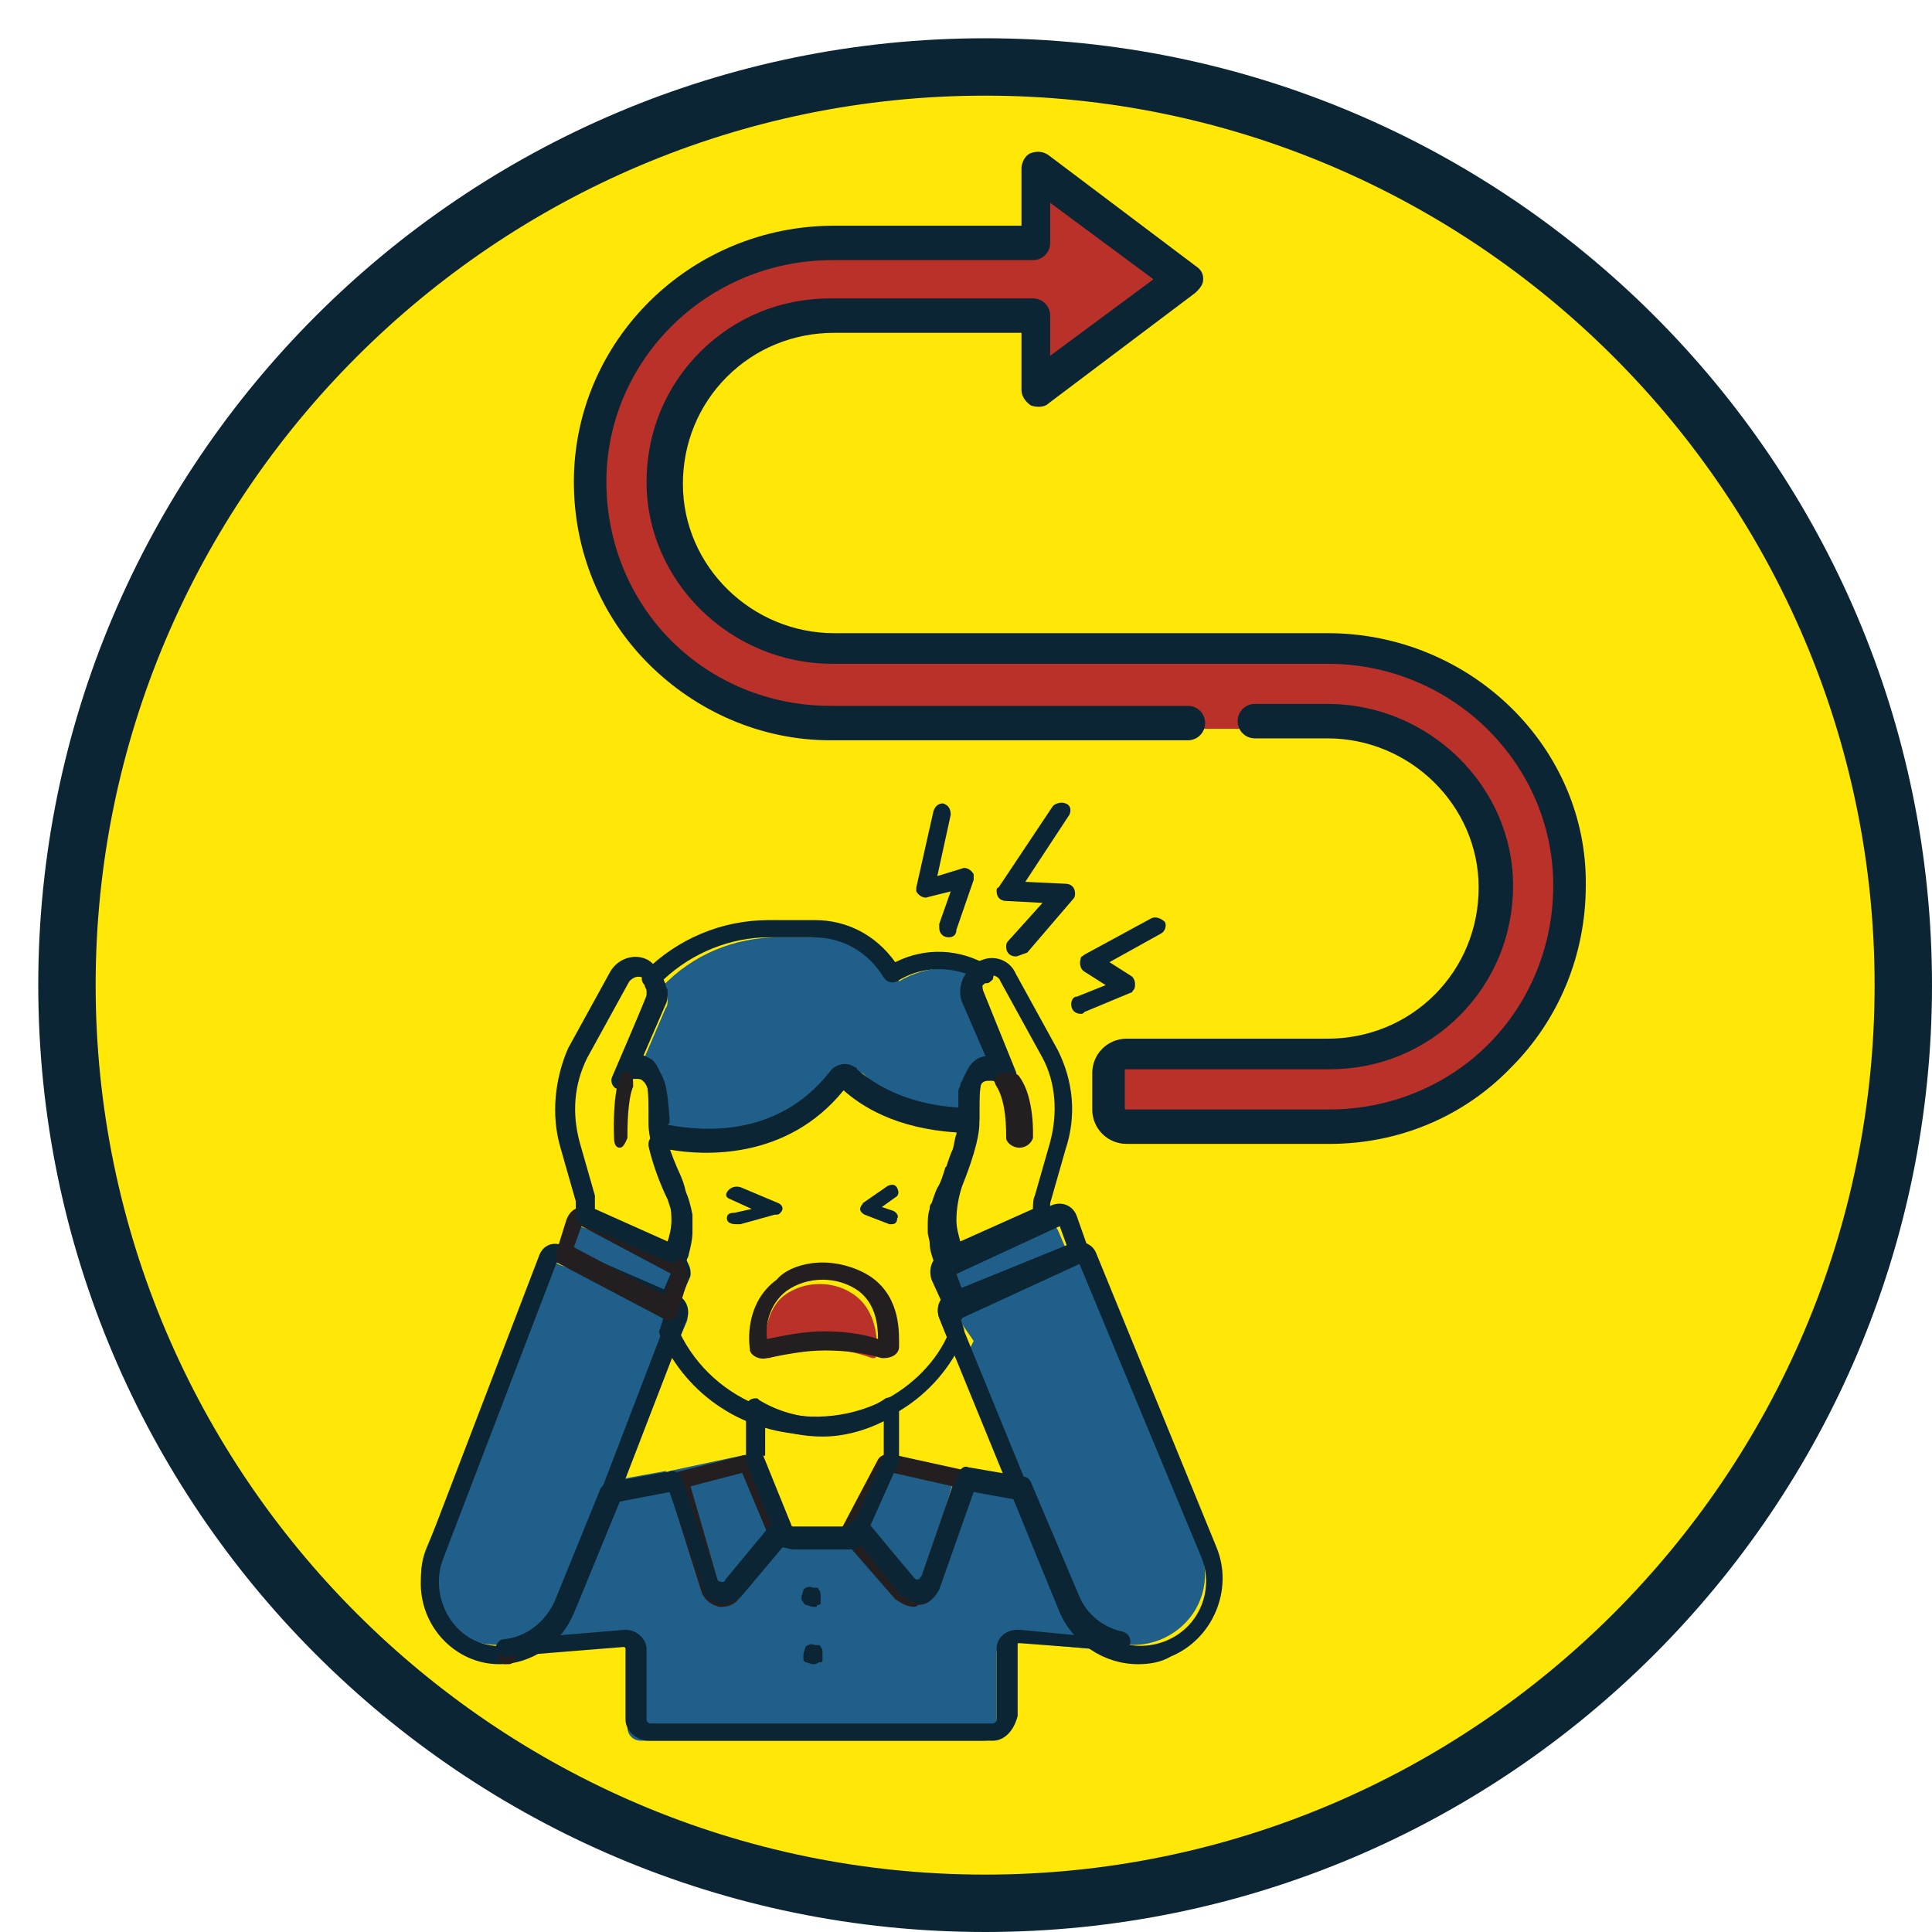 <?xml version="1.0" encoding="utf-8"?>
<!-- Generator: Adobe Illustrator 25.0.0, SVG Export Plug-In . SVG Version: 6.00 Build 0)  -->
<svg version="1.1" id="Layer_1" xmlns="http://www.w3.org/2000/svg" xmlns:xlink="http://www.w3.org/1999/xlink" x="0px" y="0px"
	 viewBox="0 0 101 101" style="enable-background:new 0 0 101 101;" xml:space="preserve">
<style type="text/css">
	.st0{fill:none;}
	.st1{fill-rule:evenodd;clip-rule:evenodd;fill:#FFE808;}
	.st2{fill:#0C2534;}
	.st3{fill-rule:evenodd;clip-rule:evenodd;fill:#205F89;}
	.st4{fill-rule:evenodd;clip-rule:evenodd;fill:#0C2534;}
	.st5{fill-rule:evenodd;clip-rule:evenodd;fill:#231F20;}
	.st6{fill-rule:evenodd;clip-rule:evenodd;fill:#B93128;}
</style>
<g>
	<rect y="0" class="st0" width="101" height="101"/>
</g>
<g transform="translate(37 -318)">
	<g>
		<path class="st1" d="M-33.5,369.5c0-26.5,21.5-48,48-48s48,21.5,48,48s-21.5,48-48,48S-33.5,396-33.5,369.5z"/>
		<path class="st2" d="M14.5,419c-27.3,0-49.5-22.2-49.5-49.5c0-27.3,22.2-49.5,49.5-49.5c27.3,0,49.5,22.2,49.5,49.5
			C64,396.8,41.8,419,14.5,419z M14.5,323c-25.6,0-46.5,20.9-46.5,46.5c0,25.6,20.9,46.5,46.5,46.5c25.6,0,46.5-20.9,46.5-46.5
			C61,343.9,40.1,323,14.5,323z"/>
	</g>
	<g>
		<path class="st3" d="M14.1,377L14.1,377c0-0.2,0-0.3,0-0.5c0-0.1,0-0.2,0-0.3c0-0.2,0-0.3,0-0.4c0-0.1,0-0.2,0-0.3
			c0-0.1,0-0.2,0.1-0.2c0.2-0.5,0.4-0.8,1-0.8c0.1,0,0.1,0,0.2,0c0.2,0.1,0.3,0.2,0.4,0.3c0,0.1,0.1,0.1,0.1,0.2l-0.9-2.1l-0.9-2.1
			c-0.2-0.5,0-1.1,0.5-1.4c0.1,0,0.1,0,0.2-0.1c-1.5-0.9-3.3-0.9-4.8,0c-0.9-1.4-2.4-2.3-4.1-2.3H3.7c-2.3,0-4.5,0.9-6.1,2.6
			c0.2,0.2,0.3,0.4,0.3,0.7v0c0,0.1,0,0.3-0.1,0.4l-1.8,4.2c0.1-0.3,0.4-0.4,0.7-0.5c1.2-0.1,1.2,1.5,1.2,2.8c0,0.1,0,0.2,0,0.3
			c0,0.1,0,0.2,0,0.3l0,0c0.1-0.1,0.2-0.1,0.4-0.1c1.5,0.3,6,0.9,9-2.9c0.2-0.2,0.4-0.2,0.6-0.1c0,0,0,0,0,0c0.7,0.7,2.5,2,5.9,2.1
			C14,376.9,14,376.9,14.1,377z"/>
	</g>
	<g>
		<path class="st3" d="M23.7,403.7L23.7,403.7c1.9-0.8,2.8-2.9,2-4.8l0,0l-5.9-14.6c-0.1-0.2-0.4-0.4-0.6-0.2l-5.9,2.4
			c-0.2,0.1-0.4,0.4-0.3,0.6l5.9,14.6C19.7,403.6,21.8,404.5,23.7,403.7L23.7,403.7z"/>
	</g>
	<g>
		<path class="st3" d="M-12.5,403.7L-12.5,403.7c-2-0.8-3-2.9-2.2-4.8l0,0l6.3-14.6c0.1-0.2,0.4-0.4,0.6-0.2l6.4,2.4
			c0.3,0.1,0.4,0.4,0.3,0.6l-6.3,14.6C-8.2,403.6-10.5,404.5-12.5,403.7L-12.5,403.7z"/>
	</g>
	<g>
		<path class="st3" d="M18.3,401.9l-2.5-6.4L13,395l-1.9,5.9c-0.2,0.4-0.6,0.6-0.9,0.4c-0.1,0-0.2-0.1-0.3-0.2l-2.5-3.2l0,0
			c-0.1,0.3-0.4,0.5-0.7,0.5H3.9c-0.3,0-0.5-0.1-0.7-0.4L0.9,401c-0.3,0.3-0.7,0.4-1,0.1c-0.1-0.1-0.2-0.2-0.2-0.3l-1.9-5.9
			l-3.3,0.6l-2.4,6.3c-0.5,1.3-1.7,2.2-3,2.4l6.1-0.5c0.3,0,0.6,0.2,0.6,0.6c0,0,0,0,0,0.1v3.9c0,0.4,0.3,0.7,0.7,0.7l0,0h17.9
			c0.4,0,0.7-0.3,0.7-0.7l0,0v-3.9c0-0.3,0.3-0.6,0.6-0.6c0,0,0,0,0.1,0l5.3,0.5C19.8,403.9,18.8,403.1,18.3,401.9z"/>
	</g>
	<g>
		<path class="st1" d="M13,386.8c-0.1-0.3,0-0.5,0.3-0.6l0,0h0l-0.2-0.6l-0.3-0.9c-0.1-0.3,0-0.5,0.3-0.6l0,0
			c-0.1-0.4-0.3-0.8-0.3-1.2c0-0.2-0.1-0.4-0.1-0.6l0,0c0-0.1,0-0.2,0-0.3c0-0.3,0-0.5,0.1-0.8c0-0.1,0-0.2,0.1-0.3
			c0.1-0.3,0.2-0.5,0.3-0.8c0.1-0.3,0.3-0.7,0.4-1.1c0-0.1,0.1-0.2,0.1-0.2c0.1-0.3,0.2-0.6,0.3-0.9c0.1-0.3,0.2-0.7,0.2-1
			c0-0.2,0-0.3,0-0.5c0,0,0,0,0,0c0,0-0.1,0-0.1,0c-3.4-0.1-5.2-1.5-5.9-2.2c-0.2-0.2-0.4-0.2-0.6,0c0,0,0,0,0,0c-3,3.9-7.5,3.4-9,3
			c-0.1,0-0.3,0-0.3,0.1c0.1,0.9,0.6,2,0.9,2.8c0.2,0.4,0.3,0.8,0.3,1.2c0,0.1,0,0.2,0,0.2c0,0.1,0,0.1,0,0.2c0,0.2,0,0.3,0,0.5l0,0
			c0,0.4-0.1,0.8-0.2,1.2c-0.1,0.2-0.1,0.4-0.2,0.6l0,0c0.3,0.1,0.4,0.4,0.3,0.6l0,0l-0.6,1.5h0c0.2,0.1,0.3,0.4,0.3,0.6l-0.3,1.1
			c1.3,3.1,4.3,5.1,7.6,5.2l0,0c3.2,0,6.1-1.9,7.5-4.9L13,386.8z"/>
	</g>
	<g>
		<path class="st3" d="M12.3,384.1l5.4-2c0.3-0.1,0.5,0,0.6,0.2l0.6,1.4l-6.4,2.4l-0.6-1.4C11.9,384.4,12.1,384.2,12.3,384.1
			L12.3,384.1z"/>
	</g>
	<g>
		<path class="st3" d="M13,394.9l-1.7,5.7c-0.1,0.4-0.5,0.5-0.8,0.4c-0.1,0-0.2-0.1-0.3-0.2L8,397.6l1.6-3.6L13,394.9z"/>
	</g>
	<g>
		<path class="st3" d="M0.1,400.6c0.2,0.4,0.6,0.5,1,0.4c0.1,0,0.2-0.1,0.3-0.2l2.6-3c0,0,0-0.1-0.1-0.1L2.2,394l0,0l-4.2,0.9l0,0
			L0.1,400.6z"/>
	</g>
	<g>
		<path class="st3" d="M-1.3,384.1l-5.4-2c-0.3-0.1-0.5,0-0.6,0.2l-0.6,1.4l6.4,2.4l0.6-1.4C-0.9,384.4-1.1,384.2-1.3,384.1
			L-1.3,384.1z"/>
	</g>
	<g>
		<path class="st1" d="M12.4,380.3c0.4-0.9,1-2.2,1-3.1c0.1-1.4-0.1-3.1,1.3-3.1c0.3,0,0.6,0.2,0.8,0.5l-1.9-4.1
			c-0.3-0.5,0-1.1,0.6-1.4c0.5-0.2,1.2,0,1.4,0.4l2.5,4c0.8,1.5,1,3.2,0.5,4.8l-1,2.8c-0.1,0.3-0.1,0.6,0,0.9l-5.3,2
			c-0.2-0.5-0.4-1.1-0.4-1.7l0,0C12,381.6,12.1,380.9,12.4,380.3z"/>
	</g>
	<g>
		<path class="st1" d="M5.9,392.9L5.9,392.9c-1.3,0-2.7-0.3-3.9-0.8v2.2l1.7,3.3c0.1,0.3,0.4,0.4,0.8,0.4h2.9c0.3,0,0.6-0.2,0.8-0.4
			l1.9-3.3V392C8.7,392.6,7.3,392.9,5.9,392.9z"/>
	</g>
	<g>
		<path class="st1" d="M-1.4,380.3c-0.4-0.9-0.9-2.2-0.9-3.1c-0.1-1.4,0.1-3.1-1.1-3.1c-0.3,0-0.5,0.2-0.7,0.5l1.6-4.1
			c0.2-0.5,0-1.1-0.5-1.4c-0.5-0.2-1,0-1.2,0.4l-2.2,4c-0.7,1.5-0.9,3.2-0.4,4.8l0.8,2.8c0.1,0.3,0.1,0.6,0,0.9l4.5,2
			c0.2-0.5,0.3-1.1,0.4-1.7l0,0C-1,381.6-1.1,380.9-1.4,380.3z"/>
	</g>
	<g>
		<path class="st4" d="M16.1,368c-0.3,0-0.5-0.2-0.5-0.5c0-0.1,0-0.2,0.1-0.3l1.8-2l-1.9-0.1c-0.3,0-0.5-0.2-0.5-0.5
			c0-0.1,0-0.2,0.1-0.2l2.8-4.2c0.1-0.2,0.5-0.3,0.7-0.2c0.3,0.1,0.3,0.4,0.2,0.6c0,0,0,0,0,0l-2.3,3.5l2.1,0.1
			c0.3,0,0.5,0.2,0.5,0.5c0,0.1,0,0.2-0.1,0.3l-2.4,2.8C16.4,367.9,16.2,368,16.1,368z"/>
	</g>
	<g>
		<path class="st4" d="M12.6,367c-0.3,0-0.5-0.2-0.5-0.5c0-0.1,0-0.1,0-0.2l0.6-1.7l-1.2,0.3c-0.2,0.1-0.5-0.1-0.6-0.3
			c0-0.1,0-0.2,0-0.2l0.9-4c0.1-0.3,0.3-0.4,0.5-0.4c0.3,0.1,0.4,0.3,0.4,0.6v0l-0.7,3.2l1.3-0.4c0.2-0.1,0.5,0.1,0.6,0.3
			c0,0.1,0,0.2,0,0.3l-0.9,2.6C13,366.9,12.8,367,12.6,367z"/>
	</g>
	<g>
		<path class="st4" d="M19.5,371c-0.3,0-0.5-0.2-0.5-0.5c0-0.2,0.1-0.4,0.3-0.4l1.5-0.6l-1.1-0.7c-0.2-0.1-0.3-0.4-0.2-0.7
			c0-0.1,0.1-0.1,0.2-0.2l3.5-1.9c0.2-0.1,0.5,0,0.7,0.2c0.1,0.2,0,0.5-0.2,0.6l-2.7,1.5l1.1,0.7c0.2,0.1,0.3,0.4,0.2,0.7
			c-0.1,0.1-0.1,0.2-0.2,0.2l-2.4,1C19.6,371,19.6,371,19.5,371z"/>
	</g>
	<g>
		<path class="st4" d="M0,378c-0.7,0-1.5-0.1-2.2-0.2c-0.2,0.2-0.5,0.1-0.7-0.1c0-0.1-0.1-0.1-0.1-0.2v0c0-0.1,0-0.3,0-0.4
			c0-0.1,0-0.2,0-0.3v-0.3c0-0.7,0-1.7-0.4-2c-0.1-0.1-0.2-0.1-0.4-0.1c-0.1,0-0.2,0-0.3,0.3c-0.1,0.2-0.4,0.3-0.7,0.2
			c-0.2-0.1-0.3-0.4-0.2-0.6l1.8-4.2c0-0.1,0-0.1,0-0.2c0,0,0,0,0,0c0,0,0-0.1,0-0.1c0-0.1-0.1-0.2-0.1-0.3c-0.2-0.2-0.2-0.5,0-0.7
			c1.7-1.7,4-2.7,6.5-2.7h2.4c1.7,0,3.2,0.8,4.2,2.2c1.6-0.8,3.4-0.7,4.9,0.2c0.2,0.1,0.3,0.4,0.2,0.7c-0.1,0.1-0.2,0.2-0.3,0.2
			c0,0-0.1,0-0.1,0c-0.1,0.1-0.3,0.2-0.3,0.3c0,0,0,0.1,0,0.1c0,0.1,0,0.2,0,0.3l1.8,4.2c0.1,0.3,0,0.5-0.3,0.6
			c-0.2,0.1-0.5,0-0.6-0.2c0,0,0-0.1-0.1-0.1c0-0.1-0.1-0.1-0.2-0.1c0,0,0,0-0.1,0c-0.3,0-0.4,0.1-0.5,0.4c0,0.1,0,0.1,0,0.2
			c0,0.1,0,0.2,0,0.2c0,0.1,0,0.3,0,0.4c0,0.1,0,0.2,0,0.3c0,0.2,0,0.3,0,0.5c0,0.2-0.1,0.3-0.2,0.4c-0.1,0.1-0.3,0.1-0.4,0.1
			c-3.5-0.1-5.4-1.4-6.3-2.3C5,377.4,2.1,378,0,378z M-2.1,376.8L-2.1,376.8c1.6,0.3,5.7,0.8,8.5-2.8c0.3-0.4,0.9-0.5,1.3-0.2
			c0,0,0.1,0,0.1,0.1c0.6,0.5,2.2,1.8,5.3,2c0-0.1,0-0.2,0-0.3c0-0.2,0-0.3,0-0.5c0-0.1,0-0.2,0.1-0.3c0-0.1,0-0.2,0.1-0.3
			c0.3-0.8,0.8-1.1,1.3-1.1l-1.3-3c-0.2-0.5-0.1-1.1,0.2-1.5c-1.2-0.4-2.5-0.3-3.6,0.4c-0.2,0.1-0.5,0.1-0.7-0.2l0,0
			c-0.8-1.3-2.1-2.1-3.7-2.1H3.2c-2,0-4,0.8-5.5,2.2c0,0.1,0.1,0.2,0.1,0.3c0,0.1,0.1,0.2,0.1,0.3c0,0,0,0,0,0.1
			c0,0.2,0,0.4-0.1,0.6l-1.3,3c0.3,0,0.6,0.2,0.8,0.3c0.6,0.6,0.6,1.6,0.7,2.6v0.3C-2.1,376.8-2.1,376.8-2.1,376.8z"/>
	</g>
	<g>
		<path class="st4" d="M5.5,393c-3.5,0-6.6-2-8-5.2c0-0.1-0.1-0.2,0-0.3l0.3-1v0c-0.1,0-0.2-0.1-0.3-0.2c-0.1-0.1-0.1-0.2,0-0.4
			l0.6-1.4c-0.2-0.1-0.3-0.4-0.3-0.6c0.1-0.2,0.1-0.3,0.2-0.5c0.1-0.3,0.2-0.7,0.2-1c0-0.1,0-0.3,0-0.4c0,0,0-0.1,0-0.1
			c0-0.1,0-0.1,0-0.2c-0.1-0.4-0.2-0.7-0.3-1c-0.4-0.8-0.8-1.9-1-2.8c0-0.2,0-0.3,0.2-0.5c0.2-0.2,0.5-0.2,0.7-0.2
			c1.6,0.3,5.7,0.7,8.5-2.7c0.3-0.4,0.9-0.5,1.3-0.2c0,0,0.1,0,0.1,0.1c0.6,0.6,2.3,1.9,5.6,2c0.1,0,0.2,0,0.3,0
			c0.2,0.1,0.3,0.2,0.3,0.5v0c0,0.2,0,0.3,0,0.5c0,0.3-0.1,0.7-0.2,1c-0.1,0.3-0.2,0.6-0.3,0.9c0,0.1-0.1,0.2-0.1,0.2
			c-0.1,0.3-0.3,0.7-0.4,1c-0.1,0.2-0.2,0.4-0.2,0.6c0,0.1,0,0.2,0,0.2c0,0.2-0.1,0.5-0.1,0.7c0,0.1,0,0.2,0,0.2
			c0,0.2,0,0.3,0.1,0.5c0.1,0.3,0.2,0.7,0.3,1c0.1,0.2,0,0.5-0.3,0.6l0.6,1.4c0.1,0.2,0,0.5-0.3,0.6l0,0v0l0.4,1.2
			c0,0.1,0,0.2,0,0.4C12,391.1,8.9,393,5.5,393z M-1.5,387.6c1.8,3.8,6.4,5.5,10.3,3.8c1.6-0.7,3-2,3.7-3.5l-0.4-1
			c-0.1-0.3-0.1-0.7,0.1-0.9l-0.5-1.1c-0.1-0.3-0.1-0.7,0.1-1c-0.1-0.3-0.2-0.6-0.2-0.9c0-0.2-0.1-0.4-0.1-0.6c0-0.1,0-0.2,0-0.3
			c0-0.3,0-0.6,0.1-0.9c0-0.1,0-0.2,0.1-0.3c0.1-0.3,0.2-0.6,0.3-0.8c0.2-0.3,0.3-0.7,0.4-1c0-0.1,0.1-0.1,0.1-0.2
			c0.1-0.3,0.2-0.6,0.3-0.8c0.1-0.3,0.1-0.6,0.2-0.8c0,0,0-0.1,0-0.1c-3.2-0.2-5-1.4-5.9-2.2c-3,3.7-7.4,3.4-9.1,3.1
			c0.2,0.7,0.5,1.4,0.8,2.1c0.2,0.4,0.3,0.8,0.4,1.3c0,0.1,0,0.2,0,0.2c0,0.1,0,0.1,0,0.2c0,0.2,0,0.4,0,0.5c0,0.4-0.1,0.8-0.2,1.2
			c0,0.1-0.1,0.2-0.1,0.3c0.1,0.2,0.2,0.4,0.2,0.6c0,0.1,0,0.2-0.1,0.4l-0.5,1.1c0.2,0.3,0.3,0.6,0.1,0.9L-1.5,387.6z"/>
	</g>
	<g>
		<path class="st4" d="M22.5,405c-1.8,0-3.4-1.1-4.1-2.7l-6.3-15.4c-0.2-0.5,0-1.1,0.5-1.3l6.4-2.6c0.5-0.2,1.1,0,1.3,0.5l6.3,15.4
			c0.9,2.2-0.2,4.8-2.4,5.7l0,0C23.7,404.9,23.1,405,22.5,405z M23.9,403.8l0.2,0.5L23.9,403.8c1.8-0.7,2.6-2.7,1.9-4.4l0,0
			L19.4,384l-6.4,2.6l6.3,15.4C20.1,403.6,22.1,404.5,23.9,403.8L23.9,403.8z"/>
	</g>
	<g>
		<path class="st4" d="M13.2,387c-0.2,0-0.4-0.1-0.5-0.3l-0.6-1.7c-0.2-0.6,0-1.2,0.5-1.5l0,0l5.4-2.5c0.5-0.2,1.1,0,1.3,0.6
			l0.6,1.7c0.1,0.3,0,0.6-0.3,0.7l-6.3,2.9C13.3,387,13.2,387,13.2,387z M13,384.6L13,384.6l0.4,1.1l5.4-2.5l-0.4-1.1L13,384.6
			L13,384.6z"/>
	</g>
	<g>
		<path class="st4" d="M12.8,384c-0.2,0-0.3-0.1-0.4-0.3c-0.2-0.6-0.3-1.2-0.4-1.8c0-0.8,0.1-1.6,0.4-2.3l0,0
			c0.5-1.3,0.8-2.3,0.9-2.9c0-0.2,0-0.4,0-0.6c0-1,0-2.1,0.6-2.6c0.2-0.2,0.5-0.3,0.8-0.3l-1.2-3c-0.3-0.8,0-1.7,0.8-2
			c0.7-0.3,1.5,0,1.8,0.7l2.2,4c0,0,0,0,0,0c0.8,1.6,1,3.4,0.4,5.2l-0.8,2.8c0,0.2,0,0.5,0,0.7c0,0.2-0.1,0.4-0.3,0.5l-4.6,2
			C12.9,384,12.9,384,12.8,384z M14.8,374.1c-0.1,0-0.2,0-0.3,0.1c-0.3,0.3-0.3,1.2-0.3,1.9c0,0.2,0,0.4,0,0.6
			c0,0.9-0.5,2.3-0.9,3.3l0,0c-0.2,0.6-0.3,1.2-0.3,1.8c0,0.4,0.1,0.7,0.2,1.1l3.8-1.7c0-0.2,0-0.5,0.1-0.7c0,0,0,0,0,0l0.8-2.8
			c0.4-1.5,0.3-3.1-0.4-4.4l-2.2-4c-0.1-0.3-0.5-0.4-0.7-0.2c-0.2,0.1-0.3,0.4-0.2,0.7l1.7,4.2c0.1,0.2,0,0.5-0.2,0.6
			c-0.2,0.1-0.4,0-0.6-0.2C15,374.1,14.9,374.1,14.8,374.1C14.9,374.1,14.8,374.1,14.8,374.1z M12.8,379.8L12.8,379.8z"/>
	</g>
	<g>
		<path class="st5" d="M16.3,378L16.3,378c-0.4,0-0.7-0.3-0.7-0.5c0-0.5,0-1.9-0.5-2.7c-0.2-0.3-0.1-0.6,0.3-0.7
			c0.4-0.1,0.8,0,0.9,0.2c0.8,1.1,0.7,3.1,0.7,3.2C16.9,377.8,16.6,378,16.3,378z"/>
	</g>
	<g>
		<path class="st5" d="M10.8,402c-0.4,0-0.7-0.2-1-0.4l-2.7-3.1C7,398.3,7,398.1,7,397.9l1.9-3.6c0.1-0.2,0.4-0.3,0.6-0.3l4.1,0.9
			c0.3,0.1,0.5,0.3,0.4,0.6c0,0,0,0,0,0l-2,5.7c0,0,0,0,0,0c-0.2,0.4-0.5,0.7-1,0.7C10.9,402,10.8,402,10.8,402z M8.1,398.1l2.5,2.9
			c0.1,0.1,0.2,0.1,0.3,0c0,0,0-0.1,0.1-0.1l1.8-5.2L9.7,395L8.1,398.1z"/>
	</g>
	<g>
		<path class="st5" d="M0.8,402c-0.1,0-0.1,0-0.2,0c-0.4-0.1-0.7-0.3-0.9-0.7c0,0,0,0,0,0l-1.8-5.7c-0.1-0.3,0.1-0.5,0.3-0.6
			c0,0,0,0,0,0l3.6-0.9c0.2-0.1,0.4,0.1,0.5,0.3l1.5,3.6c0,0,0,0,0,0c0.1,0.2,0.1,0.4,0,0.6l-2.2,3C1.5,401.8,1.1,402,0.8,402z
			 M0.6,400.9c0.1,0.1,0.2,0.2,0.3,0.1c0,0,0.1,0,0.1-0.1l2.1-2.8l-1.3-3.1l-2.7,0.7L0.6,400.9z"/>
	</g>
	<g>
		<path class="st4" d="M7.2,399H4.6c-0.5,0-0.9-0.3-1.1-0.8L2,394.4c0-0.1,0-0.1,0-0.2v-2.6c0-0.3,0.2-0.5,0.5-0.5
			c0.1,0,0.1,0,0.2,0.1c1,0.6,2.1,0.9,3.2,0.9c1.2,0,2.4-0.3,3.4-1c0.2-0.1,0.5,0,0.6,0.2c0,0.1,0.1,0.2,0.1,0.2v2.7
			c0,0.1,0,0.2,0,0.2l-1.7,3.8C8.1,398.7,7.7,399,7.2,399z M2.9,394.1l1.5,3.7c0.1,0.1,0.1,0.2,0.3,0.2h2.6c0.1,0,0.2-0.1,0.3-0.2
			l1.6-3.7v-1.8c-1,0.5-2.1,0.8-3.2,0.8c-1,0-2-0.2-3-0.6V394.1z"/>
	</g>
	<g>
		<path class="st4" d="M-10.9,405c-2.3,0-4.2-2-4.1-4.4c0-0.6,0.1-1.1,0.3-1.6l5.9-15.4c0.2-0.5,0.7-0.7,1.2-0.5l0,0l6,2.6
			c0.5,0.2,0.7,0.8,0.5,1.3l0,0L-7,402.3C-7.6,403.9-9.2,405-10.9,405z M-7.9,384l-5.9,15.4c-0.7,1.7,0.1,3.7,1.7,4.4l0,0l0,0
			c1.7,0.7,3.5-0.1,4.2-1.8l5.9-15.4L-7.9,384z"/>
	</g>
	<g>
		<path class="st5" d="M-2,387c-0.1,0-0.1,0-0.2,0l-5.5-2.9c-0.2-0.1-0.3-0.4-0.2-0.7l0.5-1.6c0.2-0.6,0.7-0.8,1.1-0.6l4.7,2.5l0,0
			c0.4,0.2,0.7,0.9,0.5,1.4l-0.5,1.6C-1.6,386.9-1.8,387-2,387L-2,387z M-7,383.2l4.7,2.5l0.4-1.1l-4.7-2.5L-7,383.2z"/>
	</g>
	<g>
		<path class="st4" d="M-1.8,384c-0.1,0-0.1,0-0.2,0l-4.6-2c-0.2-0.1-0.3-0.3-0.3-0.5c0-0.3,0-0.5,0-0.7l-0.8-2.8
			c-0.5-1.7-0.3-3.6,0.4-5.2c0,0,0,0,0,0l2.2-4c0.4-0.7,1.3-1,2-0.6c0.6,0.4,0.9,1.2,0.6,1.9l-1.2,3c0.3,0,0.6,0.2,0.8,0.3
			c0.6,0.6,0.6,1.6,0.6,2.6c0,0.2,0,0.4,0,0.6c0,0.6,0.3,1.6,0.9,2.9c0.3,0.7,0.4,1.5,0.4,2.3c0,0.6-0.2,1.3-0.4,1.8
			C-1.5,383.9-1.6,384-1.8,384L-1.8,384z M-5.9,381.2l3.8,1.7c0.1-0.3,0.2-0.7,0.2-1.1c0-0.6-0.1-1.3-0.3-1.8l0,0
			c-0.4-1-0.9-2.3-0.9-3.3c0-0.2,0-0.4,0-0.6c0-0.7,0-1.7-0.3-1.9c-0.1-0.1-0.2-0.1-0.3-0.1c-0.1,0-0.2,0-0.3,0.3
			c-0.1,0.2-0.4,0.3-0.6,0.2c-0.2-0.1-0.3-0.4-0.2-0.6l1.7-4.2c0.1-0.3,0-0.6-0.3-0.7c-0.3-0.1-0.5,0-0.7,0.2l-2.2,4
			c-0.7,1.4-0.8,2.9-0.4,4.4l0.8,2.8c0,0,0,0,0,0C-5.9,380.7-5.9,381-5.9,381.2L-5.9,381.2z"/>
	</g>
	<g>
		<path class="st5" d="M-4.6,378c-0.2,0-0.3-0.2-0.3-0.5c0-0.1-0.1-2.1,0.3-3.2c0.1-0.3,0.3-0.4,0.5-0.2c0.2,0.1,0.2,0.4,0.2,0.7
			c-0.3,0.7-0.3,2.2-0.3,2.7C-4.3,377.7-4.4,378-4.6,378L-4.6,378z"/>
	</g>
	<g>
		<path class="st5" d="M-10.6,405c-0.2,0-0.4-0.2-0.4-0.5c0-0.3,0.2-0.5,0.4-0.5c0,0,0.1,0,0.1,0h0c0.2,0,0.4,0.2,0.5,0.5
			c0,0.3-0.2,0.5-0.4,0.5H-10.6C-10.6,405-10.6,405-10.6,405z"/>
	</g>
	<g>
		<path class="st4" d="M14.9,409H-3.1c-0.6,0-1.2-0.5-1.2-1.1v-3.7c0-0.1-0.1-0.1-0.1-0.1l0,0l-6.2,0.5c-0.3,0-0.5-0.2-0.5-0.4
			c0-0.2,0.2-0.5,0.4-0.5c1.2-0.1,2.2-0.9,2.7-2l2.4-5.9c0.1-0.1,0.2-0.3,0.4-0.3l3.3-0.6c0.2,0,0.5,0.1,0.5,0.3l1.9,5.4
			c0.1,0.1,0.2,0.1,0.3,0.1c0,0,0.1,0,0.1-0.1l2.4-2.9c0.2-0.2,0.5-0.2,0.7-0.1c0,0,0.1,0.1,0.1,0.1c0.1,0.1,0.2,0.1,0.3,0.1h2.8
			c0.1,0,0.2-0.1,0.3-0.2c0.1-0.2,0.4-0.3,0.6-0.2c0.1,0,0.1,0.1,0.2,0.1l2.5,3c0.1,0.1,0.2,0.1,0.3,0c0,0,0-0.1,0.1-0.1l1.9-5.4
			c0.1-0.2,0.3-0.4,0.5-0.3l2.9,0.5c0.2,0,0.3,0.1,0.4,0.3l2.5,5.9c0.4,1,1.3,1.7,2.3,1.9c0.3,0.1,0.4,0.3,0.4,0.6
			c-0.1,0.2-0.3,0.4-0.5,0.4l-5.3-0.4c-0.1,0-0.1,0-0.1,0.1l0,0v3.7C16,408.5,15.5,409,14.9,409z M-4.3,403.2c0.6,0,1.1,0.5,1.1,1
			l0,0v3.7c0,0.1,0.1,0.2,0.2,0.2h17.9c0.1,0,0.2-0.1,0.2-0.2v-3.7c0-0.6,0.5-1,1.1-1c0,0,0.1,0,0.1,0l3.1,0.3
			c-0.4-0.4-0.7-0.9-0.9-1.4l0,0l-2.4-5.7l-2.2-0.4l-1.8,5.1c0,0,0,0,0,0c-0.3,0.6-0.9,0.9-1.5,0.6c-0.2-0.1-0.3-0.2-0.5-0.3
			l-2.1-2.6C7.7,399,7.5,399,7.3,399H4.5c-0.2,0-0.4-0.1-0.6-0.1l-2.1,2.5c-0.4,0.5-1.2,0.6-1.7,0.2c-0.2-0.1-0.3-0.3-0.3-0.5
			c0,0,0,0,0,0L-2,396l-2.6,0.5l-2.3,5.6c-0.2,0.5-0.6,1-1,1.4L-4.3,403.2C-4.4,403.2-4.3,403.2-4.3,403.2z"/>
	</g>
	<g>
		<path class="st6" d="M3,388.8c0,0.1,0.1,0.2,0.2,0.2c0,0,0,0,0,0c0.9-0.3,1.8-0.4,2.7-0.5c0.9,0,1.9,0.2,2.7,0.5
			c0.1,0,0.2,0,0.2-0.1c0,0,0,0,0,0c0.1-0.6,0.1-2.2-1-3.1c-1.1-0.9-2.8-0.9-3.9,0C2.9,386.7,3,388.2,3,388.8z"/>
	</g>
	<g>
		<path class="st5" d="M6,384c0.9,0,1.9,0.3,2.6,0.8c1.5,1.1,1.4,2.9,1.4,3.6c0,0.4-0.4,0.6-0.8,0.6c0,0-0.1,0-0.1,0
			c-1-0.3-2-0.4-3-0.4c-1,0-2,0.2-3,0.4c-0.4,0.1-0.8-0.1-0.9-0.4c0,0,0-0.1,0-0.1l0,0c-0.1-0.7-0.1-2.5,1.4-3.6
			C4.1,384.3,5.1,384,6,384z M8.9,388c0-0.7-0.1-1.8-1-2.5c-1.1-0.8-2.7-0.8-3.8,0c-0.9,0.7-1.1,1.8-1,2.5c1-0.2,1.9-0.4,3-0.4
			C7,387.6,8,387.7,8.9,388L8.9,388z"/>
	</g>
	<g>
		<path class="st4" d="M9.6,382c0,0-0.1,0-0.1,0l-1.3-0.5c-0.2-0.1-0.3-0.3-0.2-0.4c0-0.1,0.1-0.1,0.1-0.2l1.3-0.9
			c0.2-0.1,0.4-0.1,0.5,0.1c0.1,0.2,0.1,0.4-0.1,0.5c0,0,0,0,0,0l-0.7,0.5l0.6,0.2c0.2,0.1,0.3,0.3,0.2,0.4
			C9.9,381.9,9.8,382,9.6,382L9.6,382z"/>
	</g>
	<g>
		<path class="st4" d="M1.5,382c-0.3,0-0.5-0.1-0.5-0.3c0-0.2,0.1-0.3,0.4-0.3l0.9-0.2l-1.1-0.5c-0.3-0.1-0.3-0.3-0.1-0.5
			c0.2-0.2,0.5-0.2,0.7-0.1c0,0,0,0,0,0l1.9,0.8c0.2,0.1,0.3,0.3,0.1,0.5c-0.1,0.1-0.1,0.1-0.3,0.1L1.7,382C1.7,382,1.6,382,1.5,382
			z"/>
	</g>
	<g>
		<path class="st4" d="M5.5,402c-0.1,0-0.3-0.1-0.4-0.1c0,0,0,0-0.1-0.1c0-0.1-0.1-0.1-0.1-0.2c0,0,0-0.1,0-0.1
			c0-0.1,0.1-0.3,0.1-0.4c0.1-0.1,0.3-0.2,0.5-0.1c0,0,0.1,0,0.1,0c0,0,0.1,0,0.1,0s0.1,0,0.1,0.1c0.1,0.1,0.1,0.2,0.1,0.4
			c0,0,0,0.1,0,0.1c0,0,0,0.1,0,0.1c0,0,0,0.1,0,0.1c0,0,0,0.1-0.1,0.1s-0.1,0-0.1,0.1c0,0-0.1,0-0.1,0C5.7,402,5.6,402,5.5,402
			C5.6,402,5.6,402,5.5,402z"/>
	</g>
	<g>
		<path class="st4" d="M5.5,405c-0.1,0-0.3-0.1-0.4-0.1c0,0,0,0-0.1-0.1c0,0,0-0.1,0-0.1c0,0,0-0.1,0-0.1c0,0,0-0.1,0-0.1
			c0-0.1,0.1-0.3,0.1-0.4c0.1-0.1,0.3-0.2,0.5-0.1c0,0,0.1,0,0.1,0c0,0,0.1,0,0.1,0s0.1,0,0.1,0.1c0.1,0.1,0.1,0.2,0.1,0.4
			c0,0,0,0.1,0,0.1c0,0,0,0.1,0,0.1c0,0,0,0.1,0,0.1c0,0.1-0.1,0.1-0.1,0.1c0,0-0.1,0-0.1,0C5.7,405,5.6,405,5.5,405
			C5.6,405,5.5,405,5.5,405z"/>
	</g>
	<g>
		<path class="st6" d="M32.5,377c6.9,0,12.5-5.6,12.5-12.5c0-6.9-5.7-12.4-12.6-12.4H6.6c-4.8,0-8.7-3.8-8.8-8.5
			c0-4.8,3.9-8.7,8.7-8.7h9.9c0.4,0,0.7,0.3,0.7,0.7v1.7c0,0.6,0.7,0.9,1.2,0.6l5.8-4.3c0.4-0.3,0.4-0.9,0-1.1l-5.8-4.3
			c-0.5-0.4-1.2,0-1.2,0.6v1.7c0,0.4-0.3,0.7-0.7,0.7H6.6c-6.9,0-12.6,5.5-12.6,12.4c0,6.9,5.6,12.5,12.5,12.5h25.9
			c4.8,0,8.7,3.8,8.8,8.5c0,4.8-3.9,8.7-8.7,8.7H21.9c-0.5,0-1,0.4-1,1v1.9c0,0.5,0.4,1,1,1H32.5z"/>
	</g>
	<g>
		<path class="st4" d="M32.4,351.1H6.6c-4.3,0-7.9-3.5-7.9-7.8c0-2.1,0.8-4.1,2.3-5.6c1.5-1.5,3.5-2.3,5.6-2.3h9.8v3
			c0,0.3,0.2,0.6,0.5,0.8c0.3,0.1,0.7,0.1,0.9-0.1l7.7-5.8c0.2-0.2,0.4-0.4,0.4-0.7s-0.1-0.5-0.4-0.7l-7.7-5.8
			c-0.3-0.2-0.6-0.2-0.9-0.1c-0.3,0.1-0.5,0.5-0.5,0.8v3H6.6c-7.5,0-13.6,6-13.6,13.4c0,3.6,1.4,7,3.9,9.5c2.5,2.5,5.9,4,9.5,4h18.7
			c0.5,0,0.9-0.4,0.9-0.9c0-0.5-0.4-0.9-0.9-0.9H6.4c-3.1,0-6.1-1.2-8.3-3.4c-2.2-2.2-3.4-5.2-3.4-8.3c0-6.4,5.3-11.6,11.8-11.6
			h10.5c0.5,0,0.9-0.4,0.9-0.9v-2.1l5.4,4l-5.4,4v-2.1c0-0.5-0.4-0.9-0.9-0.9H6.4c-2.6,0-5,1-6.8,2.8c-1.8,1.8-2.8,4.2-2.8,6.8
			c0,5.2,4.4,9.5,9.7,9.5h25.9c6.5,0,11.8,5.2,11.8,11.6c0,3.1-1.2,6.1-3.4,8.3c-2.2,2.2-5.2,3.4-8.3,3.4H21.9c-0.1,0-0.1,0-0.1-0.1
			v-1.9c0-0.1,0-0.1,0.1-0.1h10.6c2.6,0,5-1,6.8-2.8c1.8-1.8,2.8-4.2,2.8-6.8c0-5.2-4.4-9.5-9.7-9.5h-3.8c-0.5,0-0.9,0.4-0.9,0.9
			c0,0.5,0.4,0.9,0.9,0.9h3.8c4.3,0,7.9,3.5,7.9,7.8c0,2.1-0.8,4.1-2.3,5.6s-3.5,2.3-5.6,2.3H21.9c-1,0-1.8,0.8-1.8,1.8v1.9
			c0,1,0.8,1.8,1.8,1.8h10.6c3.6,0,7-1.4,9.5-4c2.5-2.5,3.9-5.9,3.9-9.5C46,357.1,39.9,351.1,32.4,351.1z"/>
	</g>
</g>
</svg>
